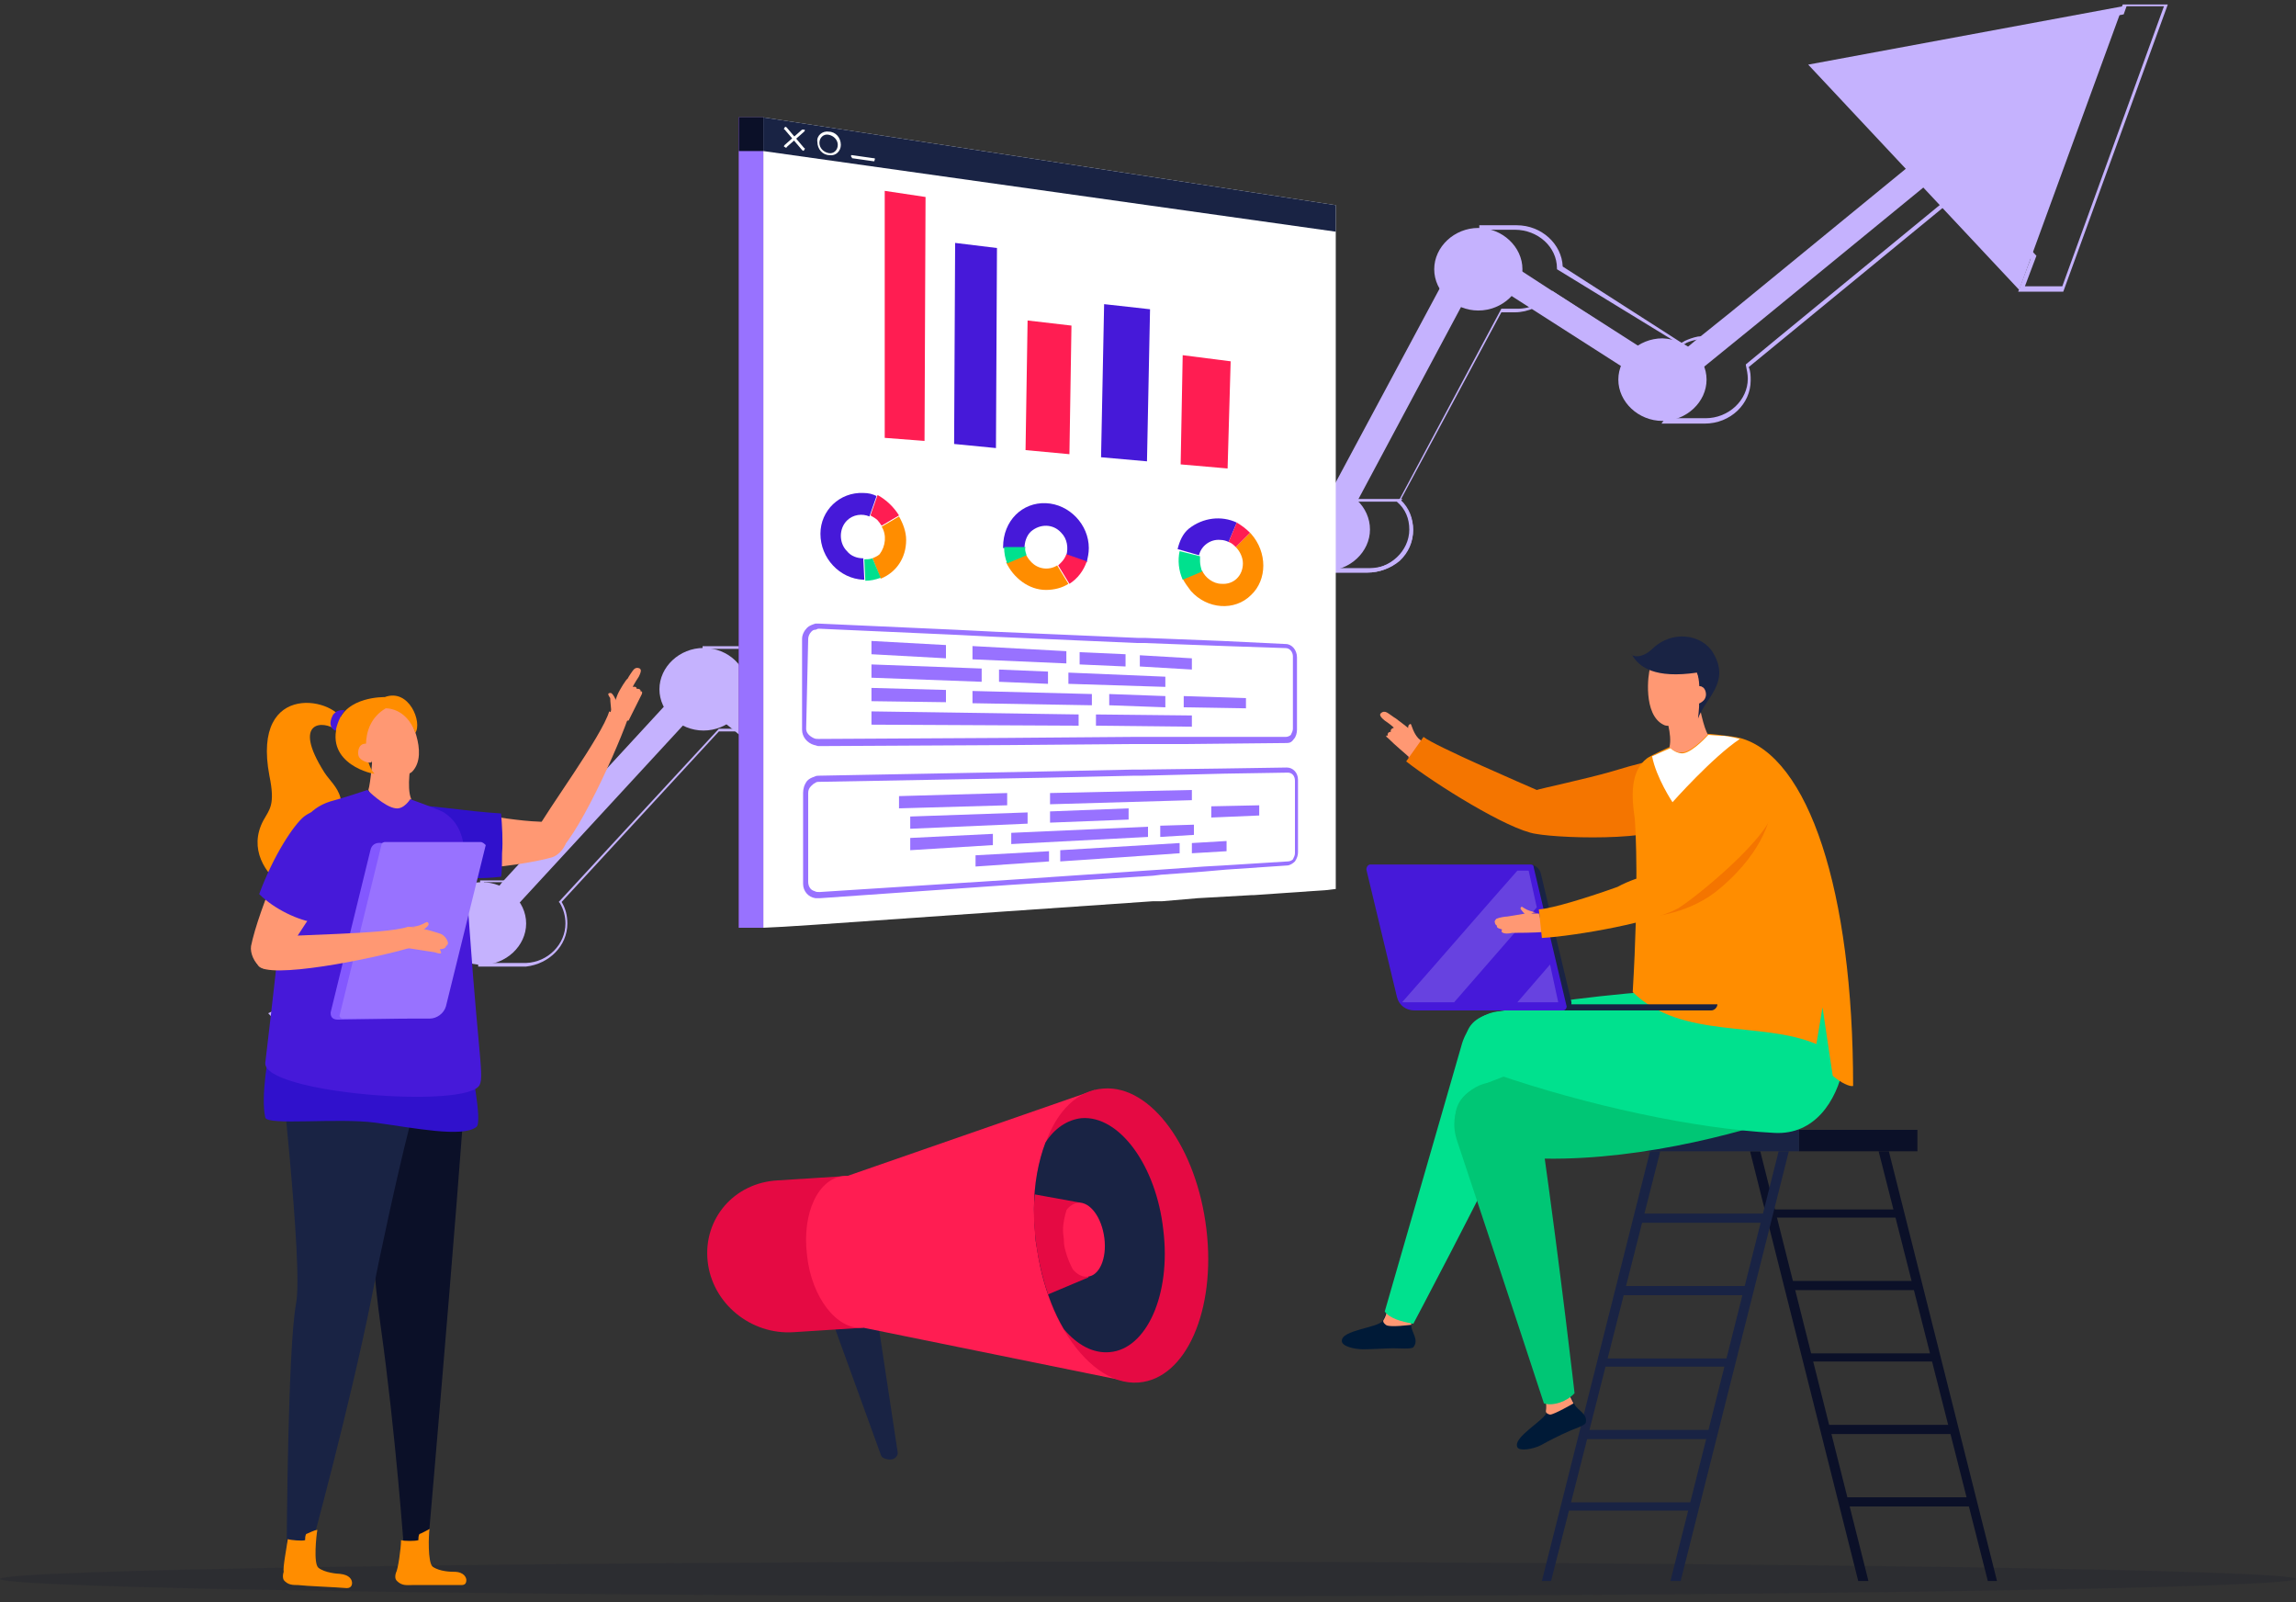 <svg width="225" height="157" viewBox="0 0 225 157" fill="none" xmlns="http://www.w3.org/2000/svg">
<rect x="0" y="0" width="225" height="157" fill="#333333" stroke="none"/>
<path opacity="0.15" d="M225 154.7C225 155.6 174.6 156.4 112.5 156.4C50.4 156.4 0 155.6 0 154.7C0 153.8 50.4 153 112.5 153C174.6 153.1 225 153.8 225 154.7Z" fill="#0B1028"/>
<path d="M171.5 112.8L182.1 154.9H183.1L172.5 112.8H171.5Z" fill="#0B1028"/>
<path d="M184.1 112.8L194.8 154.9H195.7L185.1 112.8H184.1Z" fill="#0B1028"/>
<path d="M173.5 118.5L173.6 119.3H186.2L186 118.5H173.5Z" fill="#0B1028"/>
<path d="M175.3 125.5L175.4 126.4H187.9L187.8 125.5H175.3Z" fill="#0B1028"/>
<path d="M177.1 132.6L177.2 133.4H189.7L189.6 132.6H177.1Z" fill="#0B1028"/>
<path d="M178.9 139.6L179 140.5H191.5L191.4 139.6H178.9Z" fill="#0B1028"/>
<path d="M180.6 146.7L180.8 147.6H193.3L193.1 146.7H180.6Z" fill="#0B1028"/>
<path d="M151.1 154.9H152L162.7 112.8H161.7L151.1 154.9Z" fill="#192344"/>
<path d="M163.7 154.9H164.7L175.3 112.8H174.3L163.7 154.9Z" fill="#192344"/>
<path d="M153.4 148H165.9L166 147.2H153.5L153.4 148Z" fill="#192344"/>
<path d="M155.2 141H167.7L167.8 140.1H155.3L155.2 141Z" fill="#192344"/>
<path d="M157 133.9H169.5L169.6 133.1H157.1L157 133.9Z" fill="#192344"/>
<path d="M158.7 126.9H171.2L171.4 126H158.9L158.7 126.9Z" fill="#192344"/>
<path d="M160.5 119.8H173L173.1 118.9H160.6L160.5 119.8Z" fill="#192344"/>
<path d="M187.9 110.7H176.3V112.8H187.9V110.7Z" fill="#0B1028"/>
<path d="M176.3 110.7H157.9V112.8H176.3V110.7Z" fill="#192344"/>
<path d="M138.4 71.3C138.3 71.1 138.3 70.8 138.1 71C137.9 71.1 138 71.9 138.1 72C138.5 72.3 138.6 72.1 139 72.4C138.7 72 138.5 71.6 138.4 71.3Z" fill="#FF9873"/>
<path d="M151.7 78.6C151.6 78.5 151.5 78.4 151.4 78.3C149.4 77.1 141.1 74 139.1 72.5C138.7 73.2 138.4 73.8 138 74.2C141.2 76.7 150 82.1 151.3 81.2C152.5 80.2 152.2 79.2 151.7 78.6Z" fill="#FF3B79"/>
<path d="M136 72.3C136.8 73.1 137.8 73.9 138.1 74.2C138.4 73.9 139.3 72.6 139.3 72.6C138.9 72.3 138.6 71.9 138.3 71.6C137.9 71.2 136.9 70.5 136.8 70.4C136.6 70.3 136.1 69.9 135.9 69.8C135.7 69.7 135.5 69.7 135.3 69.9C135.2 70 135.2 70.2 135.7 70.6C136.3 71 136.6 71.3 136.6 71.3C136.6 71.3 136.2 71.4 136.3 71.7C136.3 71.7 135.9 71.7 136 72.1C135.9 72 135.7 72.1 136 72.3Z" fill="#FF9873"/>
<path d="M163.6 74.7C161.4 74.9 154.8 77.2 151.4 77.7C147.2 78.3 149.2 81 150.5 81.2C154 81.8 163.8 81.7 164.3 79.9C164.5 79.2 164 74.6 163.6 74.7Z" fill="#FF3B79"/>
<path d="M164.1 74.4C164 74.3 163.8 74.2 163.6 74.2C162.5 74.3 160.2 74.9 157.9 75.6C155.5 76.3 150.8 77.3 150.6 77.4C149.7 77 140.6 73.1 139.5 72.2L137.8 74.6C140.6 76.8 147.8 81.3 150.5 81.7C153.3 82.2 164.2 82.5 164.8 80.1C165 79.2 164.6 75 164.1 74.4Z" fill="#F47500"/>
<path d="M135.5 129.4C135.7 129 136 128.2 136 128.2L138.2 128.8C138.2 128.8 138.3 129.3 138.3 129.9C138.3 130.5 139.1 131.3 138.5 132C138.3 132.2 137.1 132.1 136.5 132.1C136 132.1 134.4 132.2 133.6 132.2C132.7 132.2 131.5 131.9 131.5 131.4C131.4 130.3 135.1 130.1 135.5 129.4Z" fill="#001A37"/>
<path d="M136 128.1L138.3 128.2C138.3 128.2 138.3 129.3 138.3 129.8C138.3 129.8 136.1 130.1 135.8 129.8C135.4 129.5 135.6 129.3 135.6 129.3C135.9 128.8 136 128.1 136 128.1Z" fill="#FF9873"/>
<path d="M150.2 106.8C144.2 119 138.5 129.7 138.5 129.7C137.4 129.5 136.2 129.2 135.7 128.5C135.7 128.5 138.9 117.4 143.2 102.5C144.8 96.4 154.1 98.8 150.2 106.8Z" fill="#00E18E"/>
<path d="M144.6 106.6C152.7 103 172.8 97.8 176.3 98.3C180.1 98.8 180.5 107.8 173.9 109.8C166.4 112.2 155.4 114.5 146 113.1C142.5 112.6 141.2 108.2 144.6 106.6Z" fill="#00C675"/>
<path d="M151.6 138.3C151.6 137.8 151.6 137 151.6 137L153.8 136.6C153.8 136.6 154.1 137.1 154.3 137.6C154.6 138.2 155.6 138.5 155.4 139.4C155.3 139.7 154.2 140 153.6 140.3C153.1 140.5 151.7 141.2 151 141.6C150.2 142 148.9 142.2 148.7 141.8C148.2 140.8 151.5 139.1 151.6 138.3Z" fill="#001A37"/>
<path d="M151.4 136.9L153.5 136.1C153.5 136.1 154 137.1 154.2 137.5C154.2 137.5 152.3 138.6 151.9 138.6C151.4 138.5 151.5 138.2 151.5 138.2C151.6 137.6 151.4 136.9 151.4 136.9Z" fill="#FF9873"/>
<path d="M151.1 111.5C153 125 154.3 136.5 154.3 136.5C153.6 137.3 152.2 137.8 151.3 137.5C151.3 137.5 147.7 126.5 142.8 111.8C140.8 105.9 149.9 102.6 151.1 111.5Z" fill="#00C675"/>
<path d="M146.1 99.3C154.7 97.2 175.4 95.9 178.8 96.9C182.5 98 181.7 111.4 173.9 111C166.1 110.6 155.5 108.3 146.5 105.2C143.2 104.1 142.4 100.2 146.1 99.3Z" fill="#00E18E"/>
<path d="M142.6 96.2C143 96.3 143.5 96.4 143.9 96.3C143.4 96.4 143.5 96.7 143.1 96.9C142.9 96.9 142.1 96.5 142.2 96.3C142.1 96 142.3 96.2 142.6 96.2Z" fill="#FF3B78"/>
<path d="M166.4 67.9C166.4 68.9 167 71.5 167.4 72C166.8 73.9 163.9 74.2 163.6 73.2C163.9 72 163.2 70 163.1 69.8C163.8 69.8 166.2 68.1 166.4 67.9Z" fill="#FF9873"/>
<path d="M164.8 64.7C166.2 65.1 166.8 66.4 166.5 67.8L166.1 69.2C165.8 70.2 163.8 71.5 163 71C161 70 161.5 66 161.7 65.5C162.2 64.4 163.5 64.3 164.8 64.7Z" fill="#FF9873"/>
<path d="M160.2 80.2C159.9 78.2 159.7 75.6 161.4 74.3C161.8 74 163.6 73.2 163.6 73.2C163.6 73.2 164.3 73.9 165 73.7C166 73.5 167.4 71.9 167.4 71.9C167.4 71.9 169.7 72.1 170.5 72.3C177.2 74.1 181.6 87.2 181.6 106.4C181.3 106.5 180.4 106.1 179.6 105.4L178.6 98.7L178 102.3C172.6 100 164.8 101.9 160 97.2C160.6 87.1 160.3 81.4 160.2 80.2Z" fill="#FF8D00"/>
<path d="M165 73.8C166 73.6 167.4 72 167.4 72C167.4 72 168.6 72.1 169 72.1C169.8 72.2 170.5 72.4 170.5 72.4C167.8 74.2 163.9 78.6 163.9 78.6C163.9 78.6 162.3 76.2 161.9 74.1C162.1 74 163.7 73.3 163.7 73.3C163.7 73.3 164.3 73.9 165 73.8Z" fill="white"/>
<path d="M161.9 63.6C163.8 61.7 166.8 62.1 167.9 64C169.6 66.9 167.1 68.4 166.4 70.4C166.4 70.4 166.8 67.2 166.3 65.9C162.2 66.5 160.6 65.4 159.9 64.1C159.8 64.2 160.7 64.7 161.9 63.6Z" fill="#192344"/>
<path d="M166.8 67.3C167.1 67.4 167.3 68 167.1 68.4C167 68.7 166.4 69.1 166 69C166 68.6 166 67.8 166.1 67.3C166.4 67.2 166.7 67.2 166.8 67.3Z" fill="#FF9873"/>
<path d="M168.3 98.4C168.3 98.7 168 99 167.7 99H153.2C152.9 99 152.6 98.7 152.6 98.4H168.3Z" fill="#192344"/>
<path d="M151 85.6L154 98.2C154 98.4 154 99 153.3 99L141 98.8V84.7H149.9C150.4 84.7 150.9 85.1 151 85.6Z" fill="#192344"/>
<path d="M134.3 84.7H150C150.2 84.7 150.3 84.8 150.3 85L153.5 98.5C153.6 98.7 153.4 99 153.2 99H138.6C137.8 99 137.1 98.5 136.9 97.7L133.9 85.2C133.9 84.9 134.1 84.7 134.3 84.7Z" fill="#4619D9"/>
<path opacity="0.18" d="M148.7 98.2H152.7L151.9 94.5L148.7 98.2Z" fill="white"/>
<path opacity="0.18" d="M150.6 88.9L149.8 85.3H148.7C144.9 89.6 141.2 93.9 137.4 98.2H142.5L150.6 88.9Z" fill="white"/>
<path d="M170 79.5C170.3 78 173.5 79.6 173.5 79.6C173.5 79.6 173.2 83.1 168.6 87C165.6 89.6 161.8 89.8 161.8 89.8C161.8 89.8 169 84.2 170 79.5Z" fill="#F47500"/>
<path d="M149.4 89C149.7 89.2 150.1 89.3 150.5 89.4C150.1 89.4 150.1 89.6 149.7 89.7C149.5 89.7 149 89.1 149 89C149.1 88.7 149.2 88.9 149.4 89Z" fill="#FF9873"/>
<path d="M146.7 90C146.9 89.9 147.5 89.8 147.7 89.8C147.8 89.8 148.9 89.6 149.5 89.5C149.9 89.5 150.4 89.5 150.8 89.5C150.8 89.5 151.2 90.9 151.3 91.3C150.6 91.4 148.3 91.4 148.2 91.4C147.3 91.6 147 91.3 147.2 91.1C147.2 91 146.6 91 146.7 90.7C146.7 90.7 146.5 90.6 146.5 90.4C146.4 90.3 146.6 90 146.7 90Z" fill="#FF9873"/>
<path d="M161.8 85.7C161.9 85.5 162.1 85.3 162.3 85.1C163.3 83.9 164.6 81.8 165.9 79.9C167.2 77.9 168.3 76.1 169.1 75.3C169.2 75.2 169.4 75.1 169.6 75.1C170.4 75.2 173.3 78 173.7 78.7C174.8 80.8 166.9 87.4 164.6 88.9C162.4 90.3 154.5 91.7 151.1 91.9L150.8 89.1C152.2 89 155.7 87.9 158.5 86.9C159.6 86.3 160.8 85.9 161.8 85.7Z" fill="#FF8D00"/>
<path d="M31.168 101.736H28.631H28.537C28.537 101.736 28.349 101.56 27.973 101.208C27.785 101.033 27.598 100.857 27.41 100.681L27.222 100.505L46.767 91.096C46.767 90.921 46.767 90.745 46.767 90.481C46.767 89.953 46.861 89.514 47.049 89.074V86.26H51.654L66.313 69.729L68.099 70.169L68.85 69.377V68.938C68.662 68.498 68.568 67.971 68.568 67.531C68.568 67.003 68.662 66.564 68.85 66.124V63.31H73.549C75.804 63.486 77.59 65.333 77.59 67.531C77.59 68.058 77.496 68.586 77.308 69.114L88.114 78.171H91.779C91.873 78.171 92.061 78.171 92.155 78.171H92.249H92.437C92.719 78.171 92.906 78.258 93.188 78.258L106.72 62.079H108.693V61.112C108.506 60.672 108.412 60.145 108.412 59.705C108.412 59.177 108.506 58.738 108.693 58.298V55.484H112.922C113.486 55.484 114.05 55.572 114.614 55.748C115.177 55.924 115.647 56.276 116.023 56.627L129.649 51.879V51.791C129.649 50.384 130.4 49.065 131.716 48.274L131.81 48.098L143.932 22.95H144.966V22.07H148.631C151.074 22.07 153.047 23.917 153.141 26.115L164.793 33.59C164.887 33.502 164.981 33.502 165.075 33.414C165.451 33.238 165.921 33.062 166.391 32.974C166.673 32.974 166.861 32.886 167.143 32.886C167.8 32.886 168.364 32.974 168.928 33.238L187.722 17.058L189.038 17.674L190.729 16.355L181.144 6.155L207.738 1.231L208.02 0.439H212.436L212.342 0.703L202.193 28.577H197.777L198.999 25.324L192.609 18.553L190.447 20.312L171.371 35.964C171.559 36.403 171.559 36.843 171.559 37.283C171.559 39.569 169.586 41.503 167.049 41.503H162.82L163.008 41.239L163.666 40.096C163.384 39.745 163.102 39.393 162.914 39.041C162.82 38.865 162.726 38.689 162.726 38.514C162.632 38.162 162.538 37.722 162.538 37.283C162.538 36.843 162.632 36.403 162.726 35.964L151.92 29.017C151.074 29.984 149.758 30.6 148.443 30.6H147.127L137.26 48.977C138.106 49.769 138.482 50.824 138.482 51.879C138.482 53.022 138.012 54.077 137.166 54.869C136.321 55.66 135.193 56.1 133.971 56.1H129.743L129.837 54.869L117.245 59.265C117.245 59.441 117.245 59.617 117.245 59.793C117.245 62.079 115.271 64.014 112.734 64.014H111.137L96.102 80.896C96.289 81.424 96.383 81.864 96.383 82.391C96.383 84.589 94.598 86.348 92.343 86.612H92.155H87.644V83.798C87.456 83.358 87.362 82.831 87.362 82.391C87.362 82.127 87.362 81.776 87.456 81.512L85.953 80.193L85.295 80.545L85.201 80.457C85.201 80.457 84.919 80.193 84.449 79.841C79.657 75.884 76.274 73.07 74.394 71.488C74.113 71.576 73.737 71.664 73.455 71.664H73.173C72.985 71.664 72.891 71.664 72.703 71.664H70.448L55.037 88.371C55.413 88.986 55.6 89.689 55.6 90.481C55.6 92.679 53.815 94.438 51.56 94.701H51.372H46.861V94.086L31.168 101.736ZM28.819 101.384H31.168L47.425 93.558V94.35H51.466H51.56C53.721 94.262 55.413 92.503 55.413 90.481C55.413 89.777 55.225 89.074 54.849 88.458L54.755 88.371L70.448 71.4H72.891C73.079 71.4 73.173 71.4 73.267 71.4H73.361C73.737 71.4 74.113 71.312 74.489 71.224H74.582L74.676 71.312C75.992 72.367 78.717 74.741 84.825 79.753C85.107 80.017 85.389 80.193 85.483 80.281L86.141 79.929L88.02 81.512L87.926 81.688C87.832 81.951 87.832 82.215 87.832 82.479C87.832 82.919 87.926 83.358 88.114 83.798V86.26H92.155H92.249C94.41 86.172 96.102 84.414 96.102 82.391C96.102 81.864 96.007 81.336 95.82 80.896V80.808L111.231 63.662H113.016C115.271 63.662 117.151 61.903 117.151 59.793C117.151 59.617 117.151 59.353 117.057 59.177V59.002L130.494 54.253L130.4 55.66H134.253C135.381 55.66 136.415 55.221 137.166 54.517C137.918 53.814 138.388 52.846 138.388 51.791C138.388 50.736 137.918 49.769 137.166 49.065L137.072 48.977L137.166 48.889L147.127 30.248H148.725C150.04 30.248 151.262 29.633 152.014 28.665L152.108 28.489L163.384 35.7L163.29 35.788C163.102 36.227 163.008 36.667 163.008 37.107C163.008 37.458 163.102 37.81 163.196 38.25C163.29 38.426 163.29 38.602 163.384 38.69C163.572 39.041 163.854 39.393 164.136 39.745L164.23 39.833L163.572 40.976H167.143C169.398 40.976 171.277 39.217 171.277 37.107C171.277 36.667 171.183 36.227 171.089 35.788V35.7L174.284 33.062L190.353 19.872L192.796 17.85L199.562 25.06L198.435 28.05H202.099L212.06 0.615H208.395L208.114 1.407L181.896 6.243L191.293 16.267L189.226 18.026L187.91 17.41L169.116 33.59L169.022 33.502C168.458 33.238 167.894 33.15 167.237 33.15C166.955 33.15 166.767 33.15 166.485 33.238C166.015 33.326 165.639 33.414 165.263 33.59C165.169 33.677 164.981 33.765 164.887 33.765L164.793 33.853L152.577 26.379V26.291C152.577 24.181 150.698 22.51 148.443 22.51H145.154V23.39H144.026L131.904 48.626H131.81C130.588 49.329 129.931 50.56 129.931 51.879C129.931 51.967 129.931 51.967 129.931 52.055V52.143L115.835 57.067L115.741 56.979C115.365 56.627 114.895 56.276 114.332 56.1C113.862 55.924 113.298 55.836 112.828 55.836H108.975V58.298C108.788 58.738 108.693 59.177 108.693 59.617C108.693 60.057 108.788 60.496 108.975 60.936V62.343H106.814L106.344 62.958L93.188 78.61H93.095C92.813 78.522 92.437 78.434 92.155 78.434H92.061C91.967 78.434 91.779 78.434 91.685 78.434H87.926L87.832 78.346L76.744 69.026L76.838 68.938C77.026 68.41 77.214 67.971 77.214 67.443C77.214 65.421 75.522 63.75 73.361 63.574H73.173H69.226V66.036C69.038 66.476 68.944 66.915 68.944 67.355C68.944 67.795 69.038 68.234 69.226 68.674V69.29L68.193 70.345L66.407 69.905L66.125 70.257L51.842 86.436H51.654H51.56H51.466H47.425V88.898C47.237 89.338 47.143 89.777 47.143 90.217C47.143 90.393 47.143 90.657 47.237 90.833V90.921L27.879 100.241C27.973 100.329 28.161 100.505 28.255 100.593C28.537 101.208 28.725 101.296 28.819 101.384Z" fill="#C5B2FE"/>
<path d="M133.971 56.1H129.743L129.837 54.869L129.179 55.133L129.085 53.462L132.844 48.89H137.448L137.26 49.066C138.012 49.857 138.482 50.824 138.482 51.967C138.482 53.11 138.012 54.166 137.166 54.957C136.321 55.66 135.193 56.1 133.971 56.1ZM130.119 55.748H133.971C135.099 55.748 136.133 55.309 136.884 54.605C137.636 53.902 138.106 52.934 138.106 51.879C138.106 50.824 137.73 49.857 136.884 49.153H133.032L129.461 53.55L129.555 54.605L130.307 54.341L130.119 55.748Z" fill="#C5B2FE"/>
<path d="M191.857 15.476L190.729 16.443L188.85 18.026L188.474 18.378L171.935 31.919L166.955 35.964L163.384 38.866L163.29 38.69L162.82 38.426L158.873 35.876L147.879 28.841L144.872 26.907L133.032 49.066L130.964 52.935L129.461 53.462L126.642 54.429L113.11 59.178L110.573 60.057L108.882 61.904L108.506 62.343L107.378 63.574L91.873 80.809L88.02 85.117L87.926 85.029L83.698 81.512L71.951 71.576L71.294 71.048L69.038 69.202L68.85 69.026L67.629 70.345L66.877 71.136L50.902 88.459L48.083 91.536L47.895 91.624L44.23 93.383L28.161 101.121C27.973 100.945 27.785 100.769 27.598 100.593C27.222 100.241 26.752 99.802 26.282 99.274L43.009 91.185L46.392 89.514L47.237 88.635L48.929 86.788L49.211 86.436L65.091 69.202L68.568 65.421L68.944 65.772L72.891 69.114L85.013 79.314L85.859 80.017L87.644 81.512L89.994 78.874L90.557 78.259L105.217 61.904L108.788 57.947L108.882 57.859L111.794 56.803L114.332 55.924L125.608 51.967L128.991 50.824L130.588 47.835L143.838 23.126L160.471 33.941L163.29 35.7L165.451 33.941L166.297 33.238L169.586 30.6L186.876 16.443L189.132 14.597L190.259 13.629L191.857 15.476Z" fill="#C5B2FE"/>
<path d="M197.871 28.402L208.02 0.616L177.197 6.331L197.871 28.402Z" fill="#C5B2FE"/>
<path d="M51.56 90.481C51.56 92.679 49.586 94.526 47.237 94.526C44.888 94.526 42.915 92.679 42.915 90.481C42.915 88.283 44.888 86.436 47.237 86.436C49.586 86.436 51.56 88.283 51.56 90.481Z" fill="#C5B2FE"/>
<path d="M73.267 67.531C73.267 69.729 71.294 71.576 68.944 71.576C66.595 71.576 64.622 69.729 64.622 67.531C64.622 65.333 66.595 63.486 68.944 63.486C71.388 63.486 73.267 65.333 73.267 67.531Z" fill="#C5B2FE"/>
<path d="M92.155 82.391C92.155 84.59 90.181 86.436 87.832 86.436C85.483 86.436 83.51 84.59 83.51 82.391C83.51 80.193 85.483 78.347 87.832 78.347C90.181 78.347 92.155 80.193 92.155 82.391Z" fill="#C5B2FE"/>
<path d="M113.11 59.793C113.11 61.992 111.137 63.838 108.787 63.838C106.438 63.838 104.465 61.992 104.465 59.793C104.465 57.595 106.438 55.748 108.787 55.748C111.137 55.748 113.11 57.595 113.11 59.793Z" fill="#C5B2FE"/>
<path d="M134.253 51.879C134.253 54.078 132.28 55.924 129.931 55.924C127.581 55.924 125.608 54.078 125.608 51.879C125.608 49.681 127.581 47.834 129.931 47.834C132.374 47.834 134.253 49.681 134.253 51.879Z" fill="#C5B2FE"/>
<path d="M167.237 37.195C167.237 39.393 165.263 41.24 162.914 41.24C160.565 41.24 158.591 39.393 158.591 37.195C158.591 34.996 160.565 33.15 162.914 33.15C165.263 33.238 167.237 34.996 167.237 37.195Z" fill="#C5B2FE"/>
<path d="M149.194 26.379C149.194 28.578 147.221 30.424 144.872 30.424C142.523 30.424 140.549 28.578 140.549 26.379C140.549 24.181 142.523 22.334 144.872 22.334C147.221 22.334 149.194 24.181 149.194 26.379Z" fill="#C5B2FE"/>
<path d="M25.8 80.4C26.4 79.3 27 78.9 26.4 76C24.6 66.5 33.2 68.4 33.7 70.9C33.8 71.5 33.6 72 32.9 71.5C31.8 70.6 28.5 70.5 31.8 75.7C32.7 77.1 35.1 78.5 31.6 82.4C28.4 85.9 31.8 86 31.9 87.2C32.2 90.2 22.9 85.9 25.8 80.4Z" fill="#FF8D00"/>
<path d="M45.9 100.5C46.2 102.5 41.9 151.9 41.9 151.9C41.9 152 40.6 152.8 39.6 152C39.6 152 38.8 140.6 37.3 129.9C36 120.6 36.2 111.8 35.4 111.2V101.4C39.1 101.6 44.6 101.1 45.9 100.5Z" fill="#0B1028"/>
<path d="M39.3 150.9C39.6 151 40.7 151 41 150.9C41 150.7 41 150.5 41.1 150.3C41.4 150.2 41.9 149.9 42.1 149.8C42 150.3 41.9 153.1 42.4 153.5C43.1 154 44.3 154 44.5 154C45.5 154 45.7 154.6 45.7 154.8C45.7 155.2 45.5 155.3 45.2 155.3C44 155.3 41.2 155.3 40.4 155.3C39.9 155.3 39.4 155.4 38.9 154.9C38.7 154.7 38.7 154.4 38.8 154.1C39 153.8 39.3 151.7 39.3 150.9Z" fill="#FF8D00"/>
<path d="M59.8 67.9C60 67.8 60.4 68.6 60.4 68.8C60.2 69.2 60.1 69.3 59.9 69.8C59.9 69.4 59.8 68.8 59.8 68.4C59.6 68.1 59.5 67.9 59.8 67.9Z" fill="#FF9873"/>
<path d="M40.1 78.9C42.3 78.8 49.3 80.4 52.8 80.5C57.1 80.7 55.4 83.6 54.1 84C50.6 85 40.7 86 40 84.3C39.7 83.5 39.7 78.9 40.1 78.9Z" fill="#FF9873"/>
<path d="M40.1 78.9C41.7 78.8 45.7 79.5 49.1 79.7C49.2 80.8 49.3 82.4 49.2 83.6C49.2 84.1 49.2 85.5 49.1 85.9C45.1 86.4 40.5 85.5 40 84.3C39.7 83.5 39.7 78.9 40.1 78.9Z" fill="#3011CC"/>
<path d="M52.5 81.5C53.6 79.4 59 72.1 59.7 69.7C60.4 70.1 61 70.4 61.5 70.5C60.1 74.4 55.7 83.9 54 83.8C52.5 83.7 52.2 82.6 52.3 81.9C52.4 81.8 52.5 81.6 52.5 81.5Z" fill="#FF9873"/>
<path d="M62.9 68C62.4 69 61.8 70.2 61.6 70.6C60.9 70.7 59.8 69.8 59.8 69.8C60.1 69.3 60.3 68.6 60.5 68.1C60.7 67.6 61.4 66.5 61.5 66.5C61.6 66.3 62 65.7 62.1 65.6C62.3 65.4 62.5 65.4 62.7 65.5C62.8 65.6 62.9 65.7 62.6 66.3C62.2 66.9 62 67.3 62 67.3C62 67.3 62.4 67.2 62.4 67.5C62.4 67.5 62.8 67.4 62.8 67.8C62.8 67.7 63 67.7 62.9 68Z" fill="#FF9873"/>
<path d="M27.2 100.5C28.4 101 37.3 102.7 41.1 102.5C41.1 102.5 40.9 107.5 40.1 110.5C38.9 115.2 37.2 123.1 36.4 127.2C34.3 137.7 30.5 151.6 30.5 151.6C29.4 152.2 28.2 151.3 28.1 151.2C28.1 151.2 28.2 132.2 29 127.8C29.8 124 27.1 101.6 27.2 100.5Z" fill="#192344"/>
<path d="M46.1 104.1C46.1 104.1 47.3 109.9 46.7 110.4C45.4 111.5 40.5 110.5 36.8 110C33.1 109.5 26.2 110.3 26 109.5C25.5 107.4 26.4 102.9 26.4 102.9L46.1 104.1Z" fill="#3011CC"/>
<path d="M36.5 72.9C36.8 73.1 39.5 74.6 40.3 74.5C40.3 74.7 39.8 77.1 40.3 78.3C39.8 80.2 36.9 79.3 36.1 77.4C36.3 76.8 36.6 73.9 36.5 72.9Z" fill="#FF9873"/>
<path d="M36.2 69.8C37.4 69 38.7 68.6 39.7 69.6C40 70 42.1 73.8 40.4 75.6C39.7 76.3 37.2 75.9 36.6 74.9L35.7 73.6C34.8 72.3 34.9 70.7 36.2 69.8Z" fill="#FF9873"/>
<path d="M28.5 83.2C29.4 80.5 30.4 79 32.8 78.4C33.6 78.2 36 77.4 36 77.4C36 77.4 37.7 79.1 38.8 79.2C39.6 79.3 40.2 78.3 40.2 78.3C40.2 78.3 43 79.3 43.5 79.6C45.5 80.9 45.5 83 45.6 84.8C46.7 102.7 47.5 105.3 47 106.3C45.8 108.7 25.6 107.1 26 104.1C27.2 94.1 28.2 84 28.5 83.2Z" fill="#4619D9"/>
<path d="M33.1 70.9C33.9 68.2 37.7 68.3 37.7 68.3C40.1 67.4 41.4 70.8 40.7 71.8C39.8 69.3 37.8 69.4 37.8 69.4C34.9 71.1 35.9 75.1 36.7 75.8C36.7 75.9 31.8 74.9 33.1 70.9Z" fill="#FF8D00"/>
<path d="M35.4 73C35.5 72.9 35.8 72.8 36.1 72.9C36.2 73.4 36.4 74.3 36.4 74.7C36 74.8 35.4 74.5 35.2 74.2C35 73.9 35.1 73.2 35.4 73Z" fill="#FF9873"/>
<path d="M32.6 70.1C32.7 69.9 32.9 69.8 33 69.7C33.4 69.5 33.8 69.6 33.8 69.6C33.1 70.4 32.9 71.6 32.9 71.6C32.4 71.4 32.2 70.9 32.6 70.1Z" fill="#4619D9"/>
<path d="M28.2 150.8C28.5 150.9 29.6 151 29.9 150.9C29.9 150.7 29.9 150.5 30 150.3C30.3 150.2 30.8 149.9 31.1 149.9C31 150.4 30.7 153.2 31.2 153.6C31.8 154.1 33.1 154.2 33.3 154.2C34.3 154.3 34.5 154.8 34.5 155.1C34.5 155.5 34.2 155.6 34 155.6C32.8 155.5 30 155.4 29.2 155.3C28.7 155.3 28.2 155.3 27.8 154.8C27.7 154.6 27.7 154.3 27.8 154C27.7 153.6 28.1 151.6 28.2 150.8Z" fill="#FF8D00"/>
<path d="M36.3 83.3L32.4 99.2C32.4 99.4 32.4 99.9 33.1 99.9L39.9 99.8L41.1 82.6H37.4C36.8 82.5 36.4 82.8 36.3 83.3Z" fill="#8358FF"/>
<path d="M47.1 82.5H37.7C37.6 82.5 37.4 82.6 37.4 82.7L33.3 99.4C33.2 99.6 33.4 99.8 33.6 99.8H42.1C42.8 99.8 43.5 99.3 43.7 98.6L47.6 82.8C47.5 82.7 47.3 82.5 47.1 82.5Z" fill="#9872FF"/>
<path d="M41.5 90.5C41.7 90.4 41.9 90.2 42 90.5C42.1 90.7 41.4 91.2 41.2 91.2C40.7 91.1 40.8 90.8 40.3 90.8C40.7 90.8 41.1 90.7 41.5 90.5Z" fill="#FF9873"/>
<path d="M40 90.8C40.4 90.8 40.9 90.9 41.4 91C42 91.1 43.2 91.5 43.2 91.5C43.4 91.6 43.4 91.6 43.6 91.8C43.7 91.9 43.9 92.2 43.9 92.4C43.9 92.6 43.7 92.7 43.7 92.7C43.7 93 43.1 93 43.1 93C43.2 93.3 43.5 93.6 42.6 93.3C42.5 93.3 40.1 92.9 39.3 92.8C39.3 92.2 39.9 90.8 40 90.8Z" fill="#FF9873"/>
<path d="M35.1 82.6C34.2 84.6 30 90.1 28.3 93.1C26.2 96.8 24.4 94 24.6 92.7C25.3 89.2 28.9 80.5 30.4 80.1C31.1 79.8 35.2 82.2 35.1 82.6Z" fill="#FF9873"/>
<path d="M35.7 82.7C35.6 84.3 32.6 87.4 30.9 90.4C29.3 90.2 26.9 89.1 25.4 87.6C26.8 83.8 28.8 80.8 29.8 80C32.3 78.1 35.8 80.7 35.7 82.7Z" fill="#4619D9"/>
<path d="M25.8 92.1C26 92 26.1 92 26.2 91.9C28.6 91.5 37.6 91.6 40 90.8C40.1 91.6 40.2 92.3 40.4 92.8C36.4 94 26.2 96 25.3 94.6C24.4 93.3 25.1 92.4 25.8 92.1Z" fill="#FF9873"/>
<g clip-path="url(#clip0)">
<path d="M87.966 142.274C88.052 142.565 87.707 143 87.276 143C86.845 143 86.414 142.855 86.328 142.565L80.724 127.112L85.638 126.894L87.966 142.274Z" fill="#192344"/>
<path d="M76.241 115.649L83.052 115.214L84.603 130.086L77.793 130.522C73.569 130.812 69.776 127.692 69.345 123.557C68.914 119.422 71.931 115.867 76.241 115.649Z" fill="#E50A43"/>
<path d="M82.793 115.214C82.879 115.214 82.966 115.214 83.052 115.214L107.276 106.798L110.293 135.31L84.603 130.086C84.603 130.086 84.603 130.086 84.517 130.086C82.017 130.304 79.517 127.112 79.086 122.976C78.569 118.841 80.207 115.359 82.793 115.214Z" fill="#FF1D52"/>
<path d="M108.138 106.653C112.793 106.29 117.276 112.457 118.224 120.437C119.172 128.345 116.241 135.092 111.586 135.455C108.914 135.673 106.241 133.641 104.259 130.304C103.31 128.708 102.621 126.894 102.103 124.863C101.845 123.847 101.672 122.759 101.5 121.671C101.414 120.582 101.328 119.494 101.328 118.478C101.328 116.084 101.759 113.835 102.448 112.022C103.569 108.829 105.638 106.798 108.138 106.653Z" fill="#E50A43"/>
<path d="M105.983 109.555C109.69 109.264 113.31 114.198 114 120.51C114.776 126.821 112.362 132.19 108.741 132.48C107.103 132.625 105.552 131.755 104.259 130.231C103.31 128.635 102.621 126.821 102.103 124.79C101.845 123.774 101.672 122.686 101.5 121.598C101.414 120.51 101.328 119.421 101.328 118.406C101.328 116.012 101.759 113.763 102.448 111.949C103.31 110.57 104.603 109.7 105.983 109.555Z" fill="#192344"/>
<path d="M105.81 117.825L101.414 117.027C101.414 117.027 100.81 121.163 102.707 126.821L106.672 125.153L105.81 117.825Z" fill="#E50A43"/>
<path d="M105.638 117.826C106.845 117.753 107.966 119.277 108.224 121.308C108.483 123.339 107.707 125.008 106.586 125.081C106.069 125.153 105.552 124.863 105.121 124.355C104.862 123.847 104.604 123.267 104.431 122.614C104.345 122.324 104.259 121.961 104.259 121.598C104.259 121.236 104.172 120.945 104.172 120.583C104.172 119.785 104.345 119.132 104.517 118.551C104.776 118.188 105.207 117.898 105.638 117.826Z" fill="#FF1D52"/>
</g>
<path d="M128.5 87.1L72.4 90.9V11.5L128.5 20.1V87.1Z" fill="#7E2D98"/>
<path d="M74.8 11.5V90.9L76.8 90.8L79.9 90.6L98.5 89.3L113 88.3H113.9L117.4 88L122.7 87.7H122.9L125.8 87.5L130.1 87.2L130.9 87.1V20.1L74.8 11.5Z" fill="white"/>
<path d="M121.2 51.2L120.4 53.1C120.2 53 119.9 52.9 119.6 52.9C118.6 52.8 117.7 53.5 117.5 54.4L115.4 53.8C115.6 53 115.9 52.3 116.5 51.8C117.9 50.7 119.7 50.5 121.2 51.2Z" fill="#4619D9"/>
<path d="M119.7 57.2C120.9 57.3 121.8 56.4 121.8 55.2C121.8 54.6 121.5 54 121.1 53.6L122.5 52.2L122.6 52.3C124.2 54.1 124.2 56.8 122.6 58.3C121 59.9 118.3 59.7 116.7 57.9C116.4 57.5 116.1 57.1 115.9 56.7L117.8 55.9C118.1 56.6 118.9 57.2 119.7 57.2Z" fill="#FF8D00"/>
<path d="M122.5 52.2L121.1 53.6C120.9 53.4 120.7 53.2 120.4 53.1L121.2 51.2C121.7 51.5 122.1 51.8 122.5 52.2Z" fill="#FF1D52"/>
<path d="M117.6 54.5C117.6 54.6 117.6 54.8 117.6 55C117.6 55.3 117.7 55.7 117.8 56L115.9 56.8C115.5 55.9 115.4 54.9 115.6 54L117.6 54.5Z" fill="#00E18E"/>
<path d="M101 55C101.7 55.8 102.8 55.9 103.6 55.4L104.7 57.2C104.1 57.6 103.3 57.8 102.5 57.8C100.8 57.8 99.3 56.6 98.6 55.1L100.5 54.3C100.7 54.6 100.8 54.8 101 55Z" fill="#FF8D00"/>
<path d="M102.5 49.3C104.8 49.4 106.7 51.4 106.7 53.7C106.7 54.2 106.6 54.6 106.5 55.1L104.5 54.4C104.7 53.7 104.6 52.8 104 52.2C103.2 51.3 101.9 51.3 101 52.1C100.6 52.5 100.4 53.1 100.4 53.7H98.3V53.6C98.3 51 100.2 49.2 102.5 49.3Z" fill="#4619D9"/>
<path d="M104.5 54.3L106.5 55C106.2 55.9 105.6 56.7 104.8 57.2L103.7 55.4C103.8 55.3 103.9 55.2 104 55.1C104.2 54.9 104.4 54.6 104.5 54.3Z" fill="#FF1D52"/>
<path d="M100.6 54.4L98.7 55.2C98.5 54.7 98.4 54.2 98.4 53.6H100.5C100.4 53.8 100.5 54.1 100.6 54.4Z" fill="#00E18E"/>
<path d="M84.6 48.3C85.1 48.3 85.5 48.4 85.9 48.6L85.2 50.6C84.5 50.3 83.6 50.4 83 51C82.2 51.8 82.2 53.2 83 54C83.4 54.5 84 54.7 84.6 54.7L84.7 56.8H84.6C82.3 56.7 80.4 54.7 80.4 52.3C80.4 50 82.3 48.2 84.6 48.3Z" fill="#4619D9"/>
<path d="M86.4 51.6L88.1 50.6C88.5 51.3 88.8 52.1 88.8 52.9C88.8 54.7 87.8 56.1 86.3 56.7L85.5 54.7C85.7 54.6 86 54.5 86.2 54.3C86.8 53.5 86.9 52.4 86.4 51.6Z" fill="#FF8D00"/>
<path d="M88.1 50.5L86.4 51.5C86.3 51.4 86.2 51.2 86.1 51.1C85.9 50.8 85.6 50.7 85.3 50.5L86 48.5C86.9 49 87.6 49.7 88.1 50.5Z" fill="#FF1D52"/>
<path d="M86.3 56.6C85.8 56.8 85.3 56.9 84.8 56.9L84.7 54.8C85 54.8 85.2 54.8 85.5 54.7L86.3 56.6Z" fill="#00E18E"/>
<path d="M120.6 35.4L120.3 45.9L115.7 45.5L115.9 34.8L120.6 35.4Z" fill="#FF1D52"/>
<path d="M112.7 30.3L112.4 45.2L107.9 44.8L108.2 29.8L112.7 30.3Z" fill="#4619D9"/>
<path d="M105 31.9L104.8 44.5L100.5 44.1L100.7 31.4L105 31.9Z" fill="#FF1D52"/>
<path d="M97.7 24.3L97.6 43.9L93.5 43.5L93.6 23.8L97.7 24.3Z" fill="#4619D9"/>
<path d="M90.6 43.2L86.7 42.9V18.7L90.7 19.3L90.6 43.2Z" fill="#FF1D52"/>
<path d="M74.8 11.5H72.4V90.9H74.8V11.5Z" fill="#9872FF"/>
<path d="M74.8 11.5V14.8L130.9 22.7V20.1L74.8 11.5Z" fill="#192344"/>
<path d="M74.8 11.5H72.4V14.8H74.8V11.5Z" fill="#0B1028"/>
<path d="M78.6 12.7L76.9 14.2C76.8 14.3 76.8 14.4 76.9 14.4C77 14.5 77.1 14.5 77.1 14.4L78.8 12.9C78.9 12.8 78.9 12.7 78.8 12.7C78.7 12.7 78.6 12.7 78.6 12.7Z" fill="white"/>
<path d="M77.1 12.5C77 12.4 76.9 12.4 76.9 12.5C76.8 12.6 76.8 12.7 76.9 12.7L78.6 14.7C78.7 14.8 78.8 14.8 78.8 14.7C78.9 14.6 78.9 14.5 78.8 14.5L77.1 12.5Z" fill="white"/>
<path d="M80.1 13.9C80.1 14.6 80.6 15.2 81.3 15.2C81.9 15.3 82.4 14.8 82.4 14.2C82.4 13.5 81.9 12.9 81.2 12.9C80.6 12.8 80 13.3 80.1 13.9ZM80.3 14C80.3 13.5 80.7 13.1 81.2 13.2C81.7 13.3 82.1 13.7 82.1 14.2C82.1 14.7 81.7 15.1 81.2 15C80.7 14.9 80.3 14.5 80.3 14Z" fill="white"/>
<path d="M85.6 15.5L83.5 15.2C83.4 15.2 83.4 15.2 83.4 15.3C83.4 15.4 83.5 15.4 83.5 15.5L85.6 15.8C85.7 15.8 85.7 15.8 85.7 15.7C85.8 15.5 85.7 15.5 85.6 15.5Z" fill="white"/>
<path d="M79.9 72.4V73C80 73 80.2 73.1 80.3 73.1L99 73C98.9 72.8 98.7 72.7 98.6 72.5L80.4 72.6C80.2 72.5 80 72.5 79.9 72.4ZM78.6 62.6V71.5C78.6 72.2 79.1 72.8 79.8 73C79.9 73 80.1 73.1 80.2 73.1L98.9 73L111 72.9H111.8H116.2L126 72.8C126 72.8 126 72.8 126.1 72.8C126.4 72.8 126.6 72.7 126.8 72.4C127 72.2 127.1 71.8 127.1 71.5V64.4C127.1 63.7 126.6 63.1 126 63.1L119.8 62.8L112.2 62.5H111.5L97.6 61.9L93.6 61.7L80.3 61.1C80.1 61.1 80 61.1 79.9 61.1C79.6 61.2 79.3 61.3 79.1 61.5C78.8 61.8 78.6 62.2 78.6 62.6ZM79.2 62.6C79.2 62.4 79.3 62.1 79.5 61.9C79.6 61.8 79.7 61.7 79.9 61.7C80 61.7 80.1 61.6 80.2 61.6H80.3L93.7 62.2L97.7 62.4L111.4 63H111.9H112.1L120.1 63.3L126 63.5C126.4 63.5 126.7 63.9 126.7 64.3V71.4C126.7 71.6 126.6 71.8 126.5 72C126.4 72.1 126.2 72.2 126 72.2H115.5H111.7H110.9L98.4 72.3L80.2 72.4C80 72.4 79.9 72.4 79.7 72.3C79.3 72.1 79 71.8 79 71.4L79.2 62.6ZM79.9 72.4V73C80 73 80.2 73.1 80.3 73.1L99 73C98.9 72.8 98.7 72.7 98.6 72.5L80.4 72.6C80.2 72.5 80 72.5 79.9 72.4ZM79.9 72.4V73C80 73 80.2 73.1 80.3 73.1L99 73C98.9 72.8 98.7 72.7 98.6 72.5L80.4 72.6C80.2 72.5 80 72.5 79.9 72.4Z" fill="#9872FF"/>
<path fill-rule="evenodd" clip-rule="evenodd" d="M92.7 64.5L85.4 64.1V62.8L92.7 63.2V64.5Z" fill="#9872FF"/>
<path fill-rule="evenodd" clip-rule="evenodd" d="M96.2 66.8L85.4 66.4V65.1L96.2 65.5V66.8Z" fill="#9872FF"/>
<path fill-rule="evenodd" clip-rule="evenodd" d="M104.5 65L95.3 64.6V63.3L104.5 63.8V65Z" fill="#9872FF"/>
<path fill-rule="evenodd" clip-rule="evenodd" d="M110.3 65.3L105.8 65.1V63.9L110.3 64.1V65.3Z" fill="#9872FF"/>
<path fill-rule="evenodd" clip-rule="evenodd" d="M116.8 65.6L111.7 65.3V64.2L116.8 64.5V65.6Z" fill="#9872FF"/>
<path fill-rule="evenodd" clip-rule="evenodd" d="M114.2 67.3L104.7 67V65.9L114.2 66.3V67.3Z" fill="#9872FF"/>
<path fill-rule="evenodd" clip-rule="evenodd" d="M92.7 67.6V68.8L85.4 68.7V67.4L92.7 67.6Z" fill="#9872FF"/>
<path fill-rule="evenodd" clip-rule="evenodd" d="M105.7 71.1L85.4 71V69.7L105.7 70V71.1Z" fill="#9872FF"/>
<path fill-rule="evenodd" clip-rule="evenodd" d="M107 69.1L95.3 68.9V67.7L107 68V69.1Z" fill="#9872FF"/>
<path fill-rule="evenodd" clip-rule="evenodd" d="M114.2 69.3L108.7 69.1V68L114.2 68.2V69.3Z" fill="#9872FF"/>
<path fill-rule="evenodd" clip-rule="evenodd" d="M122.1 68.4V69.4L116 69.3V68.2L122.1 68.4Z" fill="#9872FF"/>
<path fill-rule="evenodd" clip-rule="evenodd" d="M116.8 70.1V71.2L107.4 71.1V70L116.8 70.1Z" fill="#9872FF"/>
<path fill-rule="evenodd" clip-rule="evenodd" d="M102.7 67L97.9 66.8V65.6L102.7 65.8V67Z" fill="#9872FF"/>
<path d="M78.7 77.7V86.6C78.7 87.3 79.2 87.9 79.9 88C80 88 80.2 88 80.4 88L99 86.7L113 85.8L113.8 85.7L117.9 85.4L120.2 85.2L126.1 84.8C126.4 84.8 126.7 84.6 126.9 84.4C127.1 84.1 127.2 83.8 127.2 83.5V78.9V76.4C127.2 75.7 126.7 75.2 126.1 75.2L119.6 75.3L111.9 75.4H111.1L101.6 75.6L80.3 76C80.1 76 80 76 79.8 76.1C79.5 76.2 79.3 76.3 79.1 76.5C78.8 76.9 78.7 77.3 78.7 77.7ZM79.2 77.7C79.2 77.4 79.3 77.2 79.5 77C79.6 76.9 79.7 76.8 79.9 76.7C80 76.6 80.2 76.6 80.3 76.6C80.3 76.6 80.3 76.6 80.4 76.6L102.3 76.2L111.2 76H112L120 75.8L126.2 75.7C126.6 75.7 126.9 76 126.9 76.5V79.6V83.6C126.9 83.8 126.8 84 126.7 84.2C126.6 84.3 126.4 84.4 126.2 84.4L119.8 84.8L118 84.9L113.8 85.2L112.3 85.3L99 86.2L80.3 87.4C80.1 87.4 80 87.4 79.8 87.3C79.4 87.2 79.2 86.8 79.2 86.4V77.7Z" fill="#9872FF"/>
<path fill-rule="evenodd" clip-rule="evenodd" d="M123.4 78.9V79.9L118.7 80.1V79L123.4 78.9Z" fill="#9872FF"/>
<path fill-rule="evenodd" clip-rule="evenodd" d="M116.8 78.4L102.9 78.8V77.7L116.8 77.4V78.4Z" fill="#9872FF"/>
<path fill-rule="evenodd" clip-rule="evenodd" d="M98.7 78.9L88.1 79.2V78L98.7 77.7V78.9Z" fill="#9872FF"/>
<path fill-rule="evenodd" clip-rule="evenodd" d="M100.7 80.7L89.2 81.2V80L100.7 79.6V80.7Z" fill="#9872FF"/>
<path fill-rule="evenodd" clip-rule="evenodd" d="M97.3 82.8L89.2 83.3V82.1L97.3 81.7V82.8Z" fill="#9872FF"/>
<path fill-rule="evenodd" clip-rule="evenodd" d="M110.6 80.3L102.9 80.6V79.5L110.6 79.2V80.3Z" fill="#9872FF"/>
<path fill-rule="evenodd" clip-rule="evenodd" d="M112.5 82L99.1 82.7V81.6L112.5 81V82Z" fill="#9872FF"/>
<path fill-rule="evenodd" clip-rule="evenodd" d="M117 81.8L113.7 82V80.9L117 80.8V81.8Z" fill="#9872FF"/>
<path fill-rule="evenodd" clip-rule="evenodd" d="M102.8 84.4L95.6 84.9V83.8L102.8 83.4V84.4Z" fill="#9872FF"/>
<path fill-rule="evenodd" clip-rule="evenodd" d="M115.6 83.6L103.9 84.4V83.3L115.6 82.6V83.6Z" fill="#9872FF"/>
<path fill-rule="evenodd" clip-rule="evenodd" d="M120.2 83.4L116.8 83.6V82.6L120.2 82.4V83.4Z" fill="#9872FF"/>
<defs>
<clipPath id="clip0">
<rect width="50" height="37" fill="white" transform="translate(69 106)"/>
</clipPath>
</defs>
</svg>

